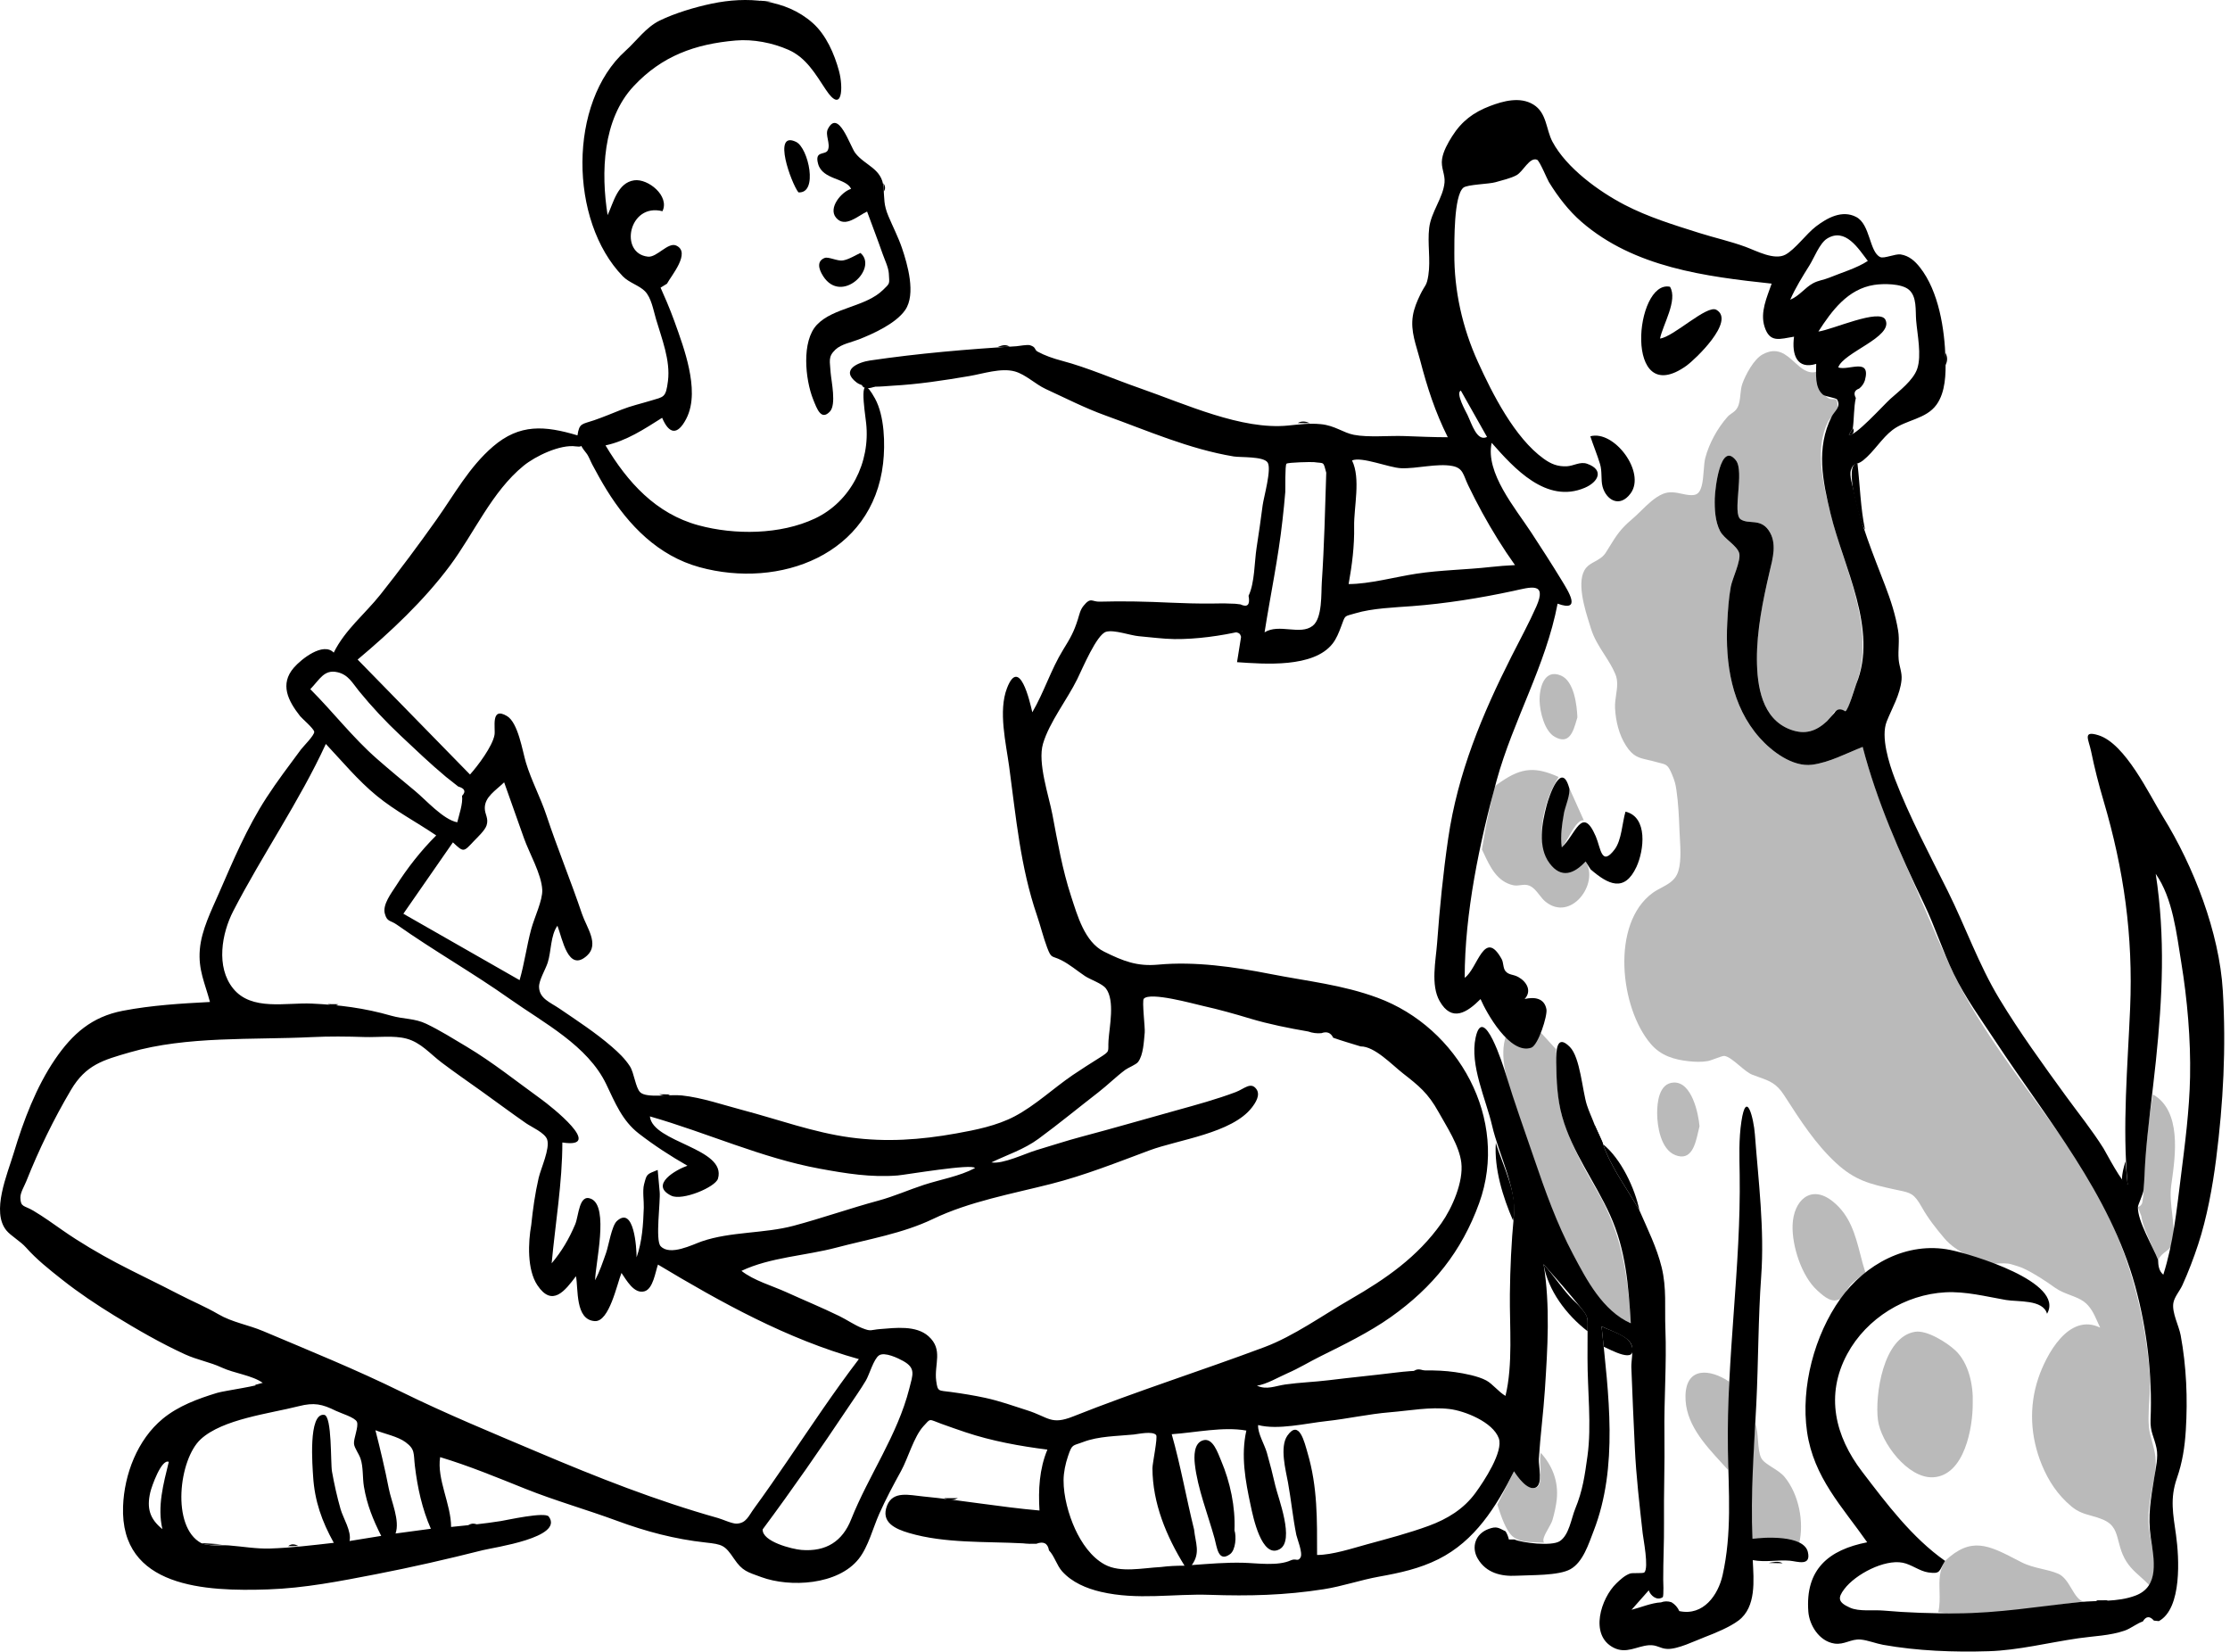 <svg width="324" height="240" viewBox="0 0 324 240" fill="none" xmlns="http://www.w3.org/2000/svg">
<path fill-rule="evenodd" clip-rule="evenodd" d="M263.879 54.03C263.971 55.799 264.102 56.502 265.359 57.643C265.778 58.023 266.119 58.001 266.38 57.983C266.732 57.96 266.938 57.947 266.992 58.95C267.026 59.583 266.625 60.018 266.222 60.455C265.983 60.714 265.743 60.975 265.592 61.278C263.637 65.2 264.878 70.23 265.86 74.211L265.861 74.213C265.894 74.348 265.927 74.482 265.96 74.614C266.455 76.628 267.126 78.686 267.805 80.768C269.888 87.153 272.044 93.763 269.428 100.044C269.316 100.315 269.21 100.687 269.096 101.09C268.857 101.935 268.58 102.911 268.123 103.348C267.232 102.877 266.582 103.083 266.171 103.964C265.925 104.24 265.679 104.516 265.433 104.792C263.875 106.232 262.216 106.767 260.147 106.001C255.976 104.459 255.287 99.621 255.265 95.812C255.241 91.614 256.136 87.217 257.093 83.127C257.13 82.966 257.17 82.802 257.21 82.637C257.657 80.786 258.155 78.72 256.942 77.014C256.185 75.95 255.321 75.895 254.483 75.842C253.94 75.807 253.408 75.774 252.924 75.466C252.276 75.052 252.412 73.335 252.557 71.512C252.705 69.66 252.861 67.698 252.212 66.879C249.962 64.042 249.178 70.983 249.142 72.4C249.103 73.953 249.187 75.764 249.92 77.172C250.183 77.678 250.719 78.156 251.253 78.633C251.886 79.197 252.516 79.759 252.69 80.365C252.886 81.043 252.395 82.429 251.973 83.622C251.747 84.262 251.54 84.846 251.469 85.237C251.155 86.962 251.046 88.725 250.956 90.473C250.652 96.379 251.58 102.595 255.65 107.179C257.435 109.189 260.46 111.471 263.29 111.105C265.144 110.865 267.005 110.061 268.794 109.288C269.415 109.02 270.027 108.755 270.628 108.52C272.195 114.531 274.548 120.353 277.055 126.03C277.848 127.825 278.624 129.636 279.399 131.448L279.4 131.448C280.757 134.618 282.116 137.792 283.573 140.894C286.689 147.529 291.059 153.53 295.413 159.507C297.8 162.785 300.182 166.056 302.349 169.42C308.257 178.592 311.57 189.116 312.365 199.944C312.441 200.986 312.362 202.185 312.282 203.402C312.166 205.173 312.047 206.982 312.401 208.402C312.502 208.806 312.601 209.169 312.692 209.507C313.11 211.045 313.386 212.061 313.086 214.068C312.979 214.786 312.845 215.489 312.712 216.186C312.34 218.13 311.979 220.027 312.228 222.064C312.297 222.624 312.411 223.247 312.531 223.903V223.903C312.936 226.118 313.408 228.697 312.42 230.452C311.948 229.95 311.476 229.529 311.022 229.124C309.997 228.209 309.061 227.375 308.414 225.862C308.123 225.179 307.956 224.535 307.803 223.941C307.458 222.605 307.179 221.525 305.693 220.851C305.008 220.541 304.395 220.371 303.812 220.21L303.812 220.21C302.833 219.94 301.938 219.692 300.924 218.839C298.957 217.184 297.618 215.163 296.649 212.794C294.995 208.753 294.756 204.371 296.154 200.221C297.275 196.893 300.549 190.663 305.139 192.893C305.002 192.611 304.873 192.325 304.746 192.039C304.24 190.907 303.741 189.791 302.702 189.066C302.157 188.685 301.482 188.427 300.788 188.163H300.788C300.039 187.877 299.268 187.583 298.611 187.116C297.197 186.11 295.596 185.036 294.018 184.301C293.536 184.076 293.075 183.94 292.592 183.797L292.583 183.794L292.489 183.766L292.405 183.741L292.347 183.724C292.296 183.708 292.244 183.692 292.192 183.676C291.593 183.492 290.57 183.557 290.119 183.586C289.998 183.594 289.918 183.599 289.898 183.596C287.187 183.187 284.164 181.883 282.508 179.919C281.262 178.44 280.161 177.06 279.209 175.368C278.106 173.407 277.609 173.303 275.828 172.932C275.614 172.887 275.383 172.839 275.13 172.784C271.686 172.026 269.501 171.51 266.747 168.958C263.774 166.204 261.577 162.79 259.401 159.408L259.221 159.129C258.113 157.408 257.119 157.054 255.547 156.494H255.546C255.26 156.391 254.954 156.283 254.625 156.158C254.056 155.941 253.385 155.378 252.718 154.818H252.717C251.931 154.157 251.147 153.5 250.536 153.415C250.356 153.389 249.801 153.594 249.25 153.797C248.802 153.962 248.357 154.126 248.12 154.164C247.175 154.317 246.356 154.29 245.41 154.191C243.239 153.963 241.32 153.389 239.861 151.692C235.366 146.468 233.995 134.153 240.149 129.708C240.52 129.44 240.937 129.218 241.356 128.995C242.261 128.513 243.174 128.027 243.647 127.065C244.306 125.725 244.168 123.4 244.066 121.676C244.046 121.325 244.026 120.998 244.016 120.71C243.943 118.768 243.852 116.654 243.562 114.74C243.428 113.86 243.328 113.49 242.969 112.609C242.372 111.146 242.128 111.087 241.203 110.859C241.023 110.815 240.817 110.764 240.578 110.696C240.137 110.57 239.747 110.481 239.394 110.401C238.069 110.098 237.265 109.915 236.251 108.347C235.227 106.762 234.747 104.766 234.654 102.893C234.621 102.224 234.716 101.574 234.809 100.938C234.96 99.913 235.104 98.924 234.698 97.947C234.273 96.927 233.688 96.016 233.099 95.099C232.352 93.934 231.598 92.76 231.159 91.342C231.108 91.176 231.05 90.994 230.988 90.799C230.253 88.482 228.922 84.288 230.474 82.471C230.804 82.084 231.247 81.842 231.703 81.592C232.288 81.273 232.895 80.941 233.315 80.278C233.515 79.961 233.697 79.667 233.869 79.389C234.812 77.863 235.441 76.846 237.077 75.475C237.526 75.098 237.97 74.662 238.422 74.22C239.401 73.259 240.415 72.265 241.592 71.764C242.557 71.354 243.491 71.555 244.37 71.744C245.032 71.886 245.662 72.022 246.251 71.886C247.285 71.646 247.417 69.92 247.536 68.361C247.59 67.661 247.641 66.995 247.769 66.512C248.329 64.407 249.53 62.214 250.984 60.571C251.18 60.35 251.395 60.201 251.606 60.055C251.92 59.837 252.228 59.623 252.453 59.188C252.732 58.651 252.799 57.989 252.866 57.324C252.923 56.766 252.98 56.206 253.162 55.713C253.639 54.423 254.796 52.202 256.089 51.494C258.214 50.333 259.503 51.507 260.735 52.629C261.695 53.503 262.62 54.346 263.879 54.03ZM312.809 159.009C316.988 161.4 316.074 167.875 315.521 171.792C315.502 171.928 315.483 172.06 315.465 172.19C315.269 173.594 315.439 175.013 315.606 176.407C315.727 177.414 315.846 178.409 315.825 179.374C315.789 180.986 315.255 181.391 314.65 181.851C314.279 182.133 313.881 182.435 313.553 183.047C313.31 182.413 313.001 181.737 312.684 181.042C312.023 179.596 311.326 178.072 311.115 176.686L310.618 175.388C311.039 175.22 311.263 174.926 311.289 174.508C311.422 173.757 311.453 172.994 311.485 172.228V172.228C311.495 171.981 311.505 171.734 311.518 171.488C311.747 167.3 312.065 163.139 312.809 159.009ZM229.084 104.551V104.55V104.55L229.085 104.547C229.117 104.436 229.149 104.325 229.181 104.217C229.113 102.505 228.727 98.965 226.786 98.148C224.346 97.121 223.627 99.982 223.692 101.893C223.743 103.417 224.388 106.208 225.894 107.056C228.012 108.248 228.581 106.287 229.084 104.551ZM226.102 153.553V153.553C226.148 156.679 226.192 159.769 227.148 162.791C228.271 166.344 230.153 169.769 232.017 172.981C235.64 179.226 236.504 185.116 236.94 192.257C230.127 189.208 226.412 178.791 224.164 172.274C223.846 171.354 223.526 170.434 223.205 169.513L223.205 169.512V169.512C222.323 166.981 221.44 164.446 220.616 161.901C220.459 161.414 220.284 160.905 220.104 160.381V160.381C219.018 157.222 217.736 153.491 218.841 150.398C218.922 150.458 219.002 150.517 219.081 150.575L219.087 150.579C221.389 152.274 222.435 153.044 223.808 149.957C224.351 150.552 224.894 151.147 225.438 151.742L226.084 152.449C226.091 152.817 226.097 153.184 226.102 153.551V153.551V153.551V153.552V153.552V153.552V153.553ZM216.254 118.31C215.883 120.007 215.591 121.707 215.315 123.422C215.399 123.597 215.483 123.776 215.567 123.956H215.567C216.491 125.931 217.498 128.08 219.839 128.611C220.213 128.696 220.565 128.651 220.913 128.606C221.338 128.55 221.757 128.496 222.203 128.68C222.802 128.926 223.236 129.48 223.662 130.024C223.942 130.382 224.219 130.735 224.536 130.994C228.249 134.022 232.401 128.351 230.375 125.166C227.921 127.784 225.162 126.922 224.275 123.365C223.43 119.977 224.671 115.751 226.46 112.889C223.158 111.4 221.14 111.499 218.205 113.502C218.112 113.566 218.027 113.623 217.949 113.675L217.949 113.676C217.592 113.916 217.398 114.046 217.269 114.224C217.114 114.437 217.052 114.717 216.918 115.332V115.333L216.917 115.334C216.899 115.418 216.88 115.507 216.858 115.604C216.776 115.974 216.693 116.344 216.609 116.715V116.715V116.716C216.49 117.247 216.371 117.778 216.254 118.31ZM270.352 185.438L270.352 185.438C269.871 185.796 269.389 186.154 268.968 186.578C268.795 186.752 268.516 187.169 268.235 187.59C267.892 188.104 267.545 188.622 267.383 188.711C266.205 189.362 265.175 188.527 264.024 187.477C261.757 185.409 260.342 181.021 260.448 177.987C260.572 174.442 263.081 172.01 266.262 174.537C268.82 176.569 269.56 179.43 270.309 182.324C270.533 183.193 270.759 184.065 271.035 184.919C270.812 185.096 270.582 185.267 270.352 185.438ZM254.627 223.565C257.19 223.238 258.877 223.635 261.398 224.257C262.146 221.154 261.361 217.118 259.301 214.605C258.841 214.044 258.153 213.609 257.506 213.2C256.799 212.753 256.142 212.337 255.887 211.823C255.564 211.174 255.493 210.229 255.42 209.271C255.354 208.405 255.288 207.528 255.035 206.847C254.61 212.469 254.368 217.942 254.627 223.565ZM217.548 218.598C218.356 216.987 219.164 215.376 219.973 213.765C220.499 214.599 222.044 216.776 223.32 216.079C223.904 215.761 223.846 214.374 223.793 213.099C223.758 212.277 223.726 211.501 223.869 211.085C225.584 212.996 226.436 215.248 226.188 217.803C226.099 218.712 225.821 219.987 225.553 220.86C225.45 221.194 225.206 221.628 224.956 222.075C224.485 222.912 223.991 223.793 224.362 224.128C224.059 224.11 223.747 224.102 223.432 224.094H223.431C222.077 224.059 220.663 224.023 219.727 223.184C218.77 222.326 218.079 220.217 217.648 218.902C217.613 218.795 217.579 218.693 217.548 218.598ZM251.156 207.552C251.339 205.256 251.3 203.039 251.222 200.735C248.493 198.897 244.99 198.537 244.887 202.761C244.791 206.717 247.589 209.765 250.12 212.521L250.12 212.522L250.121 212.523L250.123 212.525C250.449 212.88 250.771 213.231 251.082 213.578C251.335 212.497 251.263 211.268 251.192 210.049C251.142 209.194 251.093 208.344 251.156 207.552ZM246.927 163.632C246.866 163.865 246.807 164.125 246.744 164.399C246.32 166.26 245.753 168.749 243.409 167.827C241.288 166.993 240.775 163.625 240.771 161.747C240.767 160.206 241.021 157.375 243.179 157.283C245.829 157.169 246.775 161.852 246.927 163.632ZM227.87 121.65C228.552 120.446 229.359 119.018 230.122 119.202C229.764 118.407 229.407 117.612 229.049 116.818C228.691 116.023 228.333 115.228 227.975 114.434C227.871 114.958 227.757 115.485 227.643 116.015C227.138 118.35 226.623 120.731 226.914 123.109C227.18 122.871 227.507 122.293 227.87 121.65ZM282.604 226.783C286.396 223.2 288.923 224.506 293.053 226.641C293.253 226.745 293.457 226.85 293.666 226.958C294.69 227.484 295.677 227.714 296.663 227.944C297.432 228.124 298.2 228.303 298.985 228.623C299.881 228.987 300.444 229.929 300.976 230.82C301.5 231.698 301.995 232.527 302.75 232.705C300.902 232.899 299.061 233.15 297.222 233.401H297.222C292.042 234.107 286.878 234.812 281.609 234.235C281.856 233.229 281.827 232.214 281.798 231.206C281.755 229.694 281.712 228.2 282.604 226.783ZM280.859 214.635C285.435 214.399 286.653 207.363 286.621 203.848C286.721 201.298 286.05 198.013 284.086 196.19C282.845 195.038 279.974 193.225 278.252 193.495C273.575 194.228 272.394 202.75 272.848 206.314C273.261 209.565 277.183 214.824 280.859 214.635Z" fill="#BABABA"/>
<path fill-rule="evenodd" clip-rule="evenodd" d="M212.246 56.743C211.447 57.102 212.972 59.785 213.21 60.277C213.829 61.562 214.585 64.217 216.052 63.486C214.783 61.239 213.515 58.991 212.246 56.743ZM24.524 212.392C23.454 211.918 22.024 215.992 21.834 216.82C21.302 219.126 21.747 220.676 23.595 222.167C22.83 218.871 23.747 215.588 24.524 212.392ZM271.378 37.909C270.048 36.185 268.127 32.984 265.44 34.678C264.379 35.348 263.562 37.495 262.908 38.543C261.88 40.189 260.885 41.774 260.103 43.546C261.432 43.001 262.215 41.815 263.403 41.166C264.214 40.724 264.954 40.681 265.736 40.358C267.465 39.645 269.832 38.946 271.378 37.909ZM54.545 207.798C55.265 210.611 55.93 213.416 56.487 216.265C56.864 218.193 58.129 220.917 57.469 222.803C59.179 222.574 60.889 222.344 62.6 222.114C61.331 219.23 60.663 216.153 60.286 213.038C60.056 211.131 60.351 210.587 58.913 209.526C57.799 208.704 55.838 208.31 54.545 207.798ZM45.085 100.13C48.373 103.418 51.25 107.165 54.744 110.228C56.56 111.82 58.422 113.367 60.285 114.903C61.866 116.204 64.379 119.074 66.435 119.473C66.689 118.424 67.291 116.706 67.13 115.63C67.73 115.01 67.543 114.557 66.571 114.271C65.976 113.814 65.387 113.35 64.805 112.877C62.519 110.971 60.355 108.901 58.189 106.863C56.036 104.836 54.044 102.717 52.175 100.427C51.19 99.222 50.614 98.013 48.999 97.659C47.08 97.238 46.442 98.732 45.085 100.13ZM110.809 222.203C110.716 223.989 115.115 225.084 116.451 225.191C120.064 225.48 122.41 223.898 123.653 220.778C126.241 214.283 130.385 208.561 132.118 201.731C132.632 199.705 133.077 198.782 131.245 197.75C130.493 197.327 128.535 196.382 127.718 196.921C126.94 197.434 126.303 199.743 125.802 200.582C125.008 201.915 124.104 203.183 123.242 204.472C119.207 210.505 115.141 216.381 110.809 222.203ZM58.605 132.758L75.493 142.403C76.197 139.974 76.521 137.442 77.181 134.995C77.651 133.255 78.861 130.798 78.784 129.271C78.67 126.991 76.902 123.964 76.131 121.791C75.171 119.083 74.21 116.374 73.249 113.665C71.949 114.908 70.451 115.775 70.435 117.394C70.426 118.32 71.043 118.897 70.686 119.945C70.434 120.681 69.365 121.657 68.849 122.203C67.341 123.801 67.389 123.881 65.804 122.387C63.405 125.844 61.005 129.301 58.605 132.758ZM77.185 177.98C77.426 175.656 77.737 173.428 78.26 171.148C78.582 169.747 79.941 166.871 79.494 165.551C79.165 164.582 77.213 163.738 76.452 163.211C74.252 161.684 72.104 160.078 69.926 158.52C68.016 157.154 66.078 155.821 64.204 154.406C62.468 153.096 61.158 151.466 59.058 150.904C57.221 150.413 54.889 150.734 52.985 150.67C50.431 150.585 47.837 150.557 45.285 150.682C36.721 151.101 27.127 150.502 18.888 152.888C14.994 154.016 12.484 154.679 10.307 158.363C7.79 162.624 5.639 167.051 3.808 171.653C3.54 172.325 2.936 173.295 2.959 174.029C3.003 175.431 3.506 175.108 4.852 175.908C6.307 176.772 7.733 177.797 9.122 178.77C11.505 180.438 14.464 182.18 16.936 183.481C19.911 185.046 22.907 186.45 25.933 188.026C27.851 189.025 29.835 189.841 31.716 190.939C33.757 192.131 36.043 192.471 38.244 193.401C45.059 196.283 51.655 198.947 58.343 202.235C64.871 205.444 71.474 208.156 78.153 210.987C86.785 214.646 95.332 218.03 104.335 220.56C104.994 220.745 106.38 221.398 107.031 221.368C108.422 221.305 108.738 220.289 109.574 219.144C111.217 216.894 112.8 214.601 114.372 212.302C117.781 207.313 121.114 202.269 124.784 197.466C114.384 194.567 104.74 189.219 95.598 183.731C95.208 184.823 94.898 187.244 93.65 187.609C92.108 188.062 90.987 185.927 90.295 184.945C89.641 186.573 88.521 192.063 86.426 191.943C83.532 191.777 84.043 187.227 83.682 185.421C82.087 187.539 80.238 189.975 78.07 186.718C76.567 184.46 76.733 180.497 77.185 177.98ZM197.689 152.033C196.348 151.614 195.015 151.242 193.703 150.773C193.358 150.043 192.786 149.821 191.986 150.109C191.33 150.167 190.692 150.086 190.072 149.865C187.333 149.397 184.298 148.79 181.68 148.001C179.348 147.298 177.15 146.678 174.781 146.15C173.374 145.837 167.109 144.066 166.182 145.108C165.898 145.429 166.388 149.315 166.319 150.008C166.196 151.24 166.135 153.268 165.354 154.293C165.054 154.687 163.913 155.123 163.501 155.429C162.161 156.424 160.923 157.661 159.59 158.693C156.68 160.946 153.845 163.284 150.876 165.463C148.777 167.003 146.375 167.765 144.044 168.884C145.702 169.181 148.948 167.586 150.622 167.092C152.79 166.452 154.918 165.74 157.135 165.153C161.682 163.95 166.341 162.593 170.962 161.312C173.8 160.526 176.798 159.707 179.55 158.666C180.77 158.204 181.728 157.13 182.535 158.223C183.178 159.096 182.399 160.244 181.905 160.89C179.02 164.661 171.185 165.579 166.992 167.143C162.259 168.908 157.59 170.768 152.717 172.008C147.026 173.456 140.848 174.564 135.545 177.108C131.145 179.218 126.161 180.036 121.483 181.274C117.09 182.437 111.88 182.67 107.728 184.644C109.522 186.059 112.176 186.797 114.266 187.748C116.825 188.912 119.411 189.974 121.941 191.208C123.019 191.733 124.146 192.514 125.236 192.95C126.62 193.504 126.442 193.212 127.871 193.1C130.096 192.925 133.097 192.526 134.904 194.143C137.084 196.094 135.703 198.232 136.023 200.619C136.242 202.256 136.354 201.993 138.173 202.243C139.848 202.473 141.521 202.741 143.173 203.099C145.213 203.541 147.3 204.281 149.287 204.92C152.368 205.91 152.702 207.075 155.913 205.797C165.058 202.157 174.517 199.165 183.72 195.72C187.959 194.133 192.216 191.073 196.206 188.774C201.326 185.824 205.955 182.633 209.421 177.721C211.001 175.483 212.648 171.701 212.316 168.922C212.019 166.437 210.178 163.674 208.992 161.537C207.476 158.809 206.142 157.75 203.823 155.937C202.211 154.677 199.721 152.016 197.689 152.033ZM95.844 173.153C95.986 174.525 95.183 180.18 95.978 181.05C97.338 182.538 100.674 180.802 101.964 180.359C106.156 178.919 111.029 179.234 115.298 178.094C119.439 176.989 123.49 175.556 127.655 174.43C129.889 173.825 132.009 172.877 134.206 172.158C136.653 171.356 139.383 170.917 141.652 169.712C141.371 169.015 131.555 170.691 130.44 170.782C126.565 171.096 122.917 170.499 119.098 169.798C110.675 168.25 102.738 164.581 94.423 162.201C94.813 166.03 105.604 166.793 104.318 171.238C103.96 172.477 99.132 174.502 97.535 173.724C94.292 172.145 98.26 169.921 99.877 169.367C97.415 167.958 95.06 166.429 92.814 164.692C90.409 162.833 89.374 160.225 88.085 157.533C85.39 151.906 79.014 148.632 74.061 145.129C68.705 141.341 63.002 138.121 57.65 134.341C56.694 133.667 56.248 133.976 55.913 132.744C55.553 131.425 56.873 129.749 57.513 128.743C59.196 126.098 61.156 123.594 63.38 121.38C60.513 119.431 57.415 117.822 54.727 115.616C52.001 113.379 49.746 110.649 47.342 108.089C43.501 116.437 38.117 124.179 33.89 132.366C32.22 135.599 31.337 140.489 33.877 143.623C36.549 146.92 41.532 145.637 45.305 145.811C49.286 145.996 52.918 146.447 56.845 147.574C58.621 148.085 60.239 147.934 61.946 148.754C63.949 149.714 65.918 150.949 67.824 152.088C71.57 154.328 75.071 157.132 78.609 159.688C80.06 160.736 87.929 166.95 81.705 165.991C81.705 171.806 80.685 177.761 80.15 183.548C81.626 181.788 82.678 179.999 83.571 177.883C84.103 176.625 84.109 173.414 85.879 174.175C88.542 175.32 86.468 183.733 86.468 186.008C87.128 184.735 87.59 183.364 88.065 182.014C88.425 180.992 88.874 178.094 89.625 177.408C92.139 175.113 92.491 181.371 92.491 182.677C93.305 180.37 93.455 177.908 93.537 175.471C93.569 174.509 93.331 173.013 93.574 172.082C93.979 170.532 93.931 170.633 95.556 169.978C95.652 171.036 95.748 172.095 95.844 173.153ZM173.49 222.228C173.689 224.195 174.451 225.619 173.156 227.389C175.66 227.21 178.124 226.99 180.632 227.054C182.646 227.105 185.657 227.565 187.535 226.704C188.301 226.353 188.561 226.957 188.954 226.286C189.328 225.649 188.45 223.535 188.345 223.011C187.838 220.494 187.592 217.912 187.132 215.38C186.816 213.639 185.888 210.216 187.055 208.571C188.77 206.151 189.526 209.56 189.973 211.074C191.445 216.061 191.36 220.797 191.36 225.922C193.577 225.922 196.49 224.954 198.629 224.371C201.578 223.566 204.728 222.739 207.586 221.688C210.282 220.697 212.655 219.25 214.36 216.922C215.635 215.181 218.461 210.885 217.759 208.96C216.898 206.599 212.793 204.976 210.601 204.717C207.757 204.38 204.842 204.95 201.932 205.19C198.817 205.447 195.794 206.139 192.712 206.473C189.718 206.796 185.701 207.794 182.793 207.046C182.717 208.241 183.717 209.847 184.066 211.064C184.523 212.659 184.93 214.268 185.301 215.885C185.698 217.615 188.156 223.837 185.921 225.081C183.297 226.541 182.044 220.289 181.718 218.765C180.938 215.131 180.269 211.5 181.084 207.847C177.735 207.244 173.696 208.14 170.242 208.377C171.529 212.904 172.359 217.646 173.49 222.228ZM29.232 224.196C30.396 224.713 31.997 224.436 33.263 224.535C35.241 224.69 37.24 225.047 39.231 224.984C42.27 224.887 45.456 224.503 48.498 224.156C46.763 221.031 45.71 218.072 45.493 214.491C45.416 213.204 44.732 205.225 47.109 205.566C48.256 205.731 48.012 212.544 48.235 213.799C48.558 215.62 48.976 217.484 49.484 219.267C49.852 220.56 51.107 222.496 50.785 223.894C52.319 223.646 53.852 223.398 55.386 223.15C54.194 220.775 53.323 218.647 52.876 215.999C52.66 214.72 52.798 213.129 52.379 211.915C52.116 211.15 51.514 210.43 51.434 209.789C51.341 209.049 52.153 207.229 51.853 206.572C51.557 205.925 49.503 205.327 48.783 204.971C46.799 203.989 45.636 203.74 43.412 204.305C39.123 205.394 32.365 206.166 29.166 209.103C25.997 212.012 24.844 221.825 29.232 224.196ZM216.557 82.38C217.745 82.246 218.92 82.163 220.114 82.102C218.37 79.651 216.786 77.089 215.34 74.453C214.632 73.161 213.963 71.848 213.322 70.522C212.586 68.999 212.607 68.006 211.009 67.703C208.797 67.284 205.838 68.121 203.562 68.026C201.803 67.952 197.855 66.299 196.439 66.898C197.73 69.542 196.694 73.656 196.744 76.502C196.795 79.332 196.443 82.068 195.944 84.859C198.961 84.859 202.738 83.819 205.783 83.354C209.329 82.813 212.945 82.785 216.557 82.38ZM168.66 227.674C169.823 227.525 170.927 227.479 172.101 227.479C169.457 223.199 167.462 218.413 167.439 213.313C167.436 212.646 168.239 208.813 167.974 208.494C167.456 207.874 165.307 208.364 164.718 208.422C162.311 208.663 159.635 208.644 157.369 209.51C155.805 210.108 155.788 209.747 155.166 211.586C154.798 212.673 154.534 213.915 154.527 215.058C154.512 217.368 155.249 220.069 156.203 222.149C157.111 224.129 158.545 226.253 160.518 227.316C162.792 228.543 165.995 227.813 168.66 227.674ZM192.693 68.676C192.236 66.971 192.434 67.356 190.914 67.144C190.594 67.1 187.113 67.172 186.913 67.375C186.683 67.61 186.77 71.082 186.74 71.479C186.637 72.841 186.485 74.199 186.336 75.557C185.733 81.068 184.59 86.402 183.732 91.868C185.851 90.555 188.913 92.345 190.723 90.924C192.153 89.8 191.939 86.206 192.046 84.621C192.403 79.313 192.524 73.992 192.693 68.676ZM269.197 62.24C269.007 62.546 268.816 62.852 268.626 63.157C269.366 63.631 273.696 58.812 274.659 57.95C275.942 56.802 277.972 55.269 278.551 53.591C279.223 51.64 278.562 48.561 278.399 46.544C278.283 45.101 278.53 43.105 277.351 42.096C276.267 41.168 273.596 41.193 272.312 41.392C268.458 41.987 266.14 45.153 264.195 48.169C266.17 47.926 273.134 44.751 273.942 46.468C275.117 48.963 267.804 51.194 267.081 53.383C268.578 53.911 271.88 51.863 270.951 55.27C270.793 55.747 270.516 56.142 270.122 56.455C269.438 56.697 269.277 57.152 269.636 57.822C269.33 59.157 269.393 60.845 269.197 62.24ZM313.553 183.048C313.574 183.857 313.648 184.63 314.31 185.202C315.778 180.558 316.237 175.912 316.845 171.082C317.454 166.252 318.102 161.301 318.198 156.475C318.306 151.066 317.795 145.182 316.919 139.838C316.233 135.66 315.703 130.519 313.209 126.963C314.625 136.178 314.185 144.914 313.23 154.161C312.723 159.072 312.007 163.944 311.679 168.875C311.593 170.177 311.565 171.495 311.451 172.795C311.385 173.561 310.625 175.013 310.618 175.389C310.581 177.476 312.819 181.131 313.553 183.048ZM238.2 175.871C239.378 178.578 240.717 181.244 241.423 184.123C242.169 187.162 241.848 189.993 241.967 193.073C242.165 198.183 241.755 203.263 241.827 208.38C241.888 212.742 241.721 216.994 241.764 221.309C241.792 224.039 241.642 226.759 241.652 229.487C241.652 229.479 241.76 231.936 241.572 232.061C240.729 232.621 239.807 231.826 239.548 231.061L237.048 233.886C238.359 233.558 239.97 232.871 241.318 232.81C241.834 232.62 242.347 232.615 242.859 232.794C243.367 233.101 243.744 233.528 243.989 234.077C247.519 234.828 249.638 231.69 250.272 228.883C251.648 222.795 251.152 216.784 251.052 210.637C250.836 197.283 252.96 184.009 252.76 170.654C252.721 168.07 252.622 165.516 253.011 162.936C253.733 158.144 254.798 162.531 254.969 164.792C255.484 171.588 256.379 178.6 255.886 185.437C255.443 191.598 255.484 197.816 255.177 203.996C254.85 210.564 254.324 216.992 254.627 223.566C256.393 223.34 262.073 223.004 262.665 225.482C263.18 227.643 261.105 226.843 260.026 226.752C258.278 226.604 256.57 227.014 254.659 226.671C254.8 229.578 255.201 233.476 252.6 235.439C251.321 236.404 249.203 237.275 247.708 237.845C246.243 238.403 243.763 239.639 242.237 239.571C241.157 239.523 240.741 238.943 239.557 239.036C237.799 239.174 236.277 240.348 234.414 239.378C230.88 237.538 232.617 232.187 234.849 230.043C235.424 229.49 236.07 228.885 236.842 228.616C237.209 228.487 238.745 228.642 238.922 228.45C239.575 227.742 238.759 223.598 238.672 222.811C238.214 218.686 237.715 214.473 237.527 210.329C237.35 206.433 237.153 202.53 237.019 198.632C236.99 197.784 237.367 196.039 237.011 195.297C236.419 194.064 233.822 193.279 232.695 192.705C233.699 202.527 235.174 213.085 231.54 222.44C230.818 224.298 230.009 226.95 228.179 227.983C226.455 228.958 222.393 228.82 220.327 228.936C218.105 229.06 215.93 228.542 214.706 226.458C213.742 224.818 214.32 222.851 216.298 222.136C217.482 221.708 217.713 221.983 218.75 222.492C218.975 222.857 219.133 223.25 219.224 223.669H220.022C221.102 224.151 225.422 224.69 226.61 223.921C227.986 223.032 228.285 220.626 228.872 219.197C229.962 216.541 230.251 214.386 230.647 211.548C231.266 207.105 230.639 201.953 230.651 197.324C230.654 196.021 230.66 194.717 230.661 193.414C230.664 191.445 230.836 191.457 229.711 190.039C228.016 187.903 226.083 185.72 224.268 183.672C225.251 189.655 224.849 195.954 224.459 201.915C224.24 205.263 223.786 208.674 223.578 211.978C223.516 212.971 224.23 215.708 223.075 216.147C221.904 216.593 220.446 214.515 219.973 213.765C217.39 218.912 214.308 223.877 208.98 226.539C206.24 227.909 203.388 228.526 200.398 229.063C197.628 229.561 195.068 230.468 192.338 230.897C186.686 231.783 181.48 231.908 175.793 231.714C170.427 231.532 165.289 232.522 159.94 231.276C157.853 230.789 155.744 229.896 154.317 228.3C153.538 227.429 153.193 226.058 152.408 225.256C152.231 224.217 151.619 223.896 150.572 224.294C149.914 224.323 149.259 224.302 148.606 224.229C143.242 223.947 137.28 224.261 132.081 222.731C130.108 222.15 127.906 221.193 128.89 218.726C129.75 216.571 132.124 217.225 134.071 217.414C139.726 217.961 145.293 218.959 151.029 219.461C150.845 216.468 151.004 213.414 152.179 210.613C148.199 210.114 144.074 209.362 140.287 208.093C139.118 207.701 137.954 207.293 136.794 206.874C134.882 206.184 135.279 206.005 134.172 207.21C132.78 208.724 131.928 211.883 130.92 213.713C129.786 215.772 128.697 217.807 127.741 219.956C126.836 221.99 126.162 224.714 124.783 226.467C121.751 230.322 114.747 230.656 110.625 229.142C108.606 228.4 107.877 228.283 106.653 226.476C105.313 224.496 104.98 224.38 102.51 224.111C98.05 223.626 93.841 222.508 89.663 220.964C85.249 219.333 80.716 218.062 76.315 216.301C72.195 214.652 68.213 212.994 63.95 211.707C63.444 214.918 65.54 218.54 65.54 221.851C68.021 221.603 70.334 221.385 72.792 220.991C73.669 220.851 79.192 219.613 79.731 220.343C81.978 223.389 71.756 224.821 70.159 225.223C65.039 226.514 59.818 227.713 54.666 228.71C49.407 229.728 44.281 230.742 38.943 230.925C29.909 231.234 17.45 230.713 17.881 218.859C18.05 214.214 19.966 209.174 23.632 206.144C25.913 204.26 28.757 203.223 31.546 202.371C32.576 202.055 38.004 201.319 38.169 200.913C36.639 199.819 34.025 199.533 32.211 198.689C30.481 197.885 28.655 197.585 26.885 196.774C23.346 195.154 19.929 193.173 16.657 191.17C14.055 189.576 11.424 187.817 9.029 185.922C7.125 184.418 5.301 182.97 3.779 181.25C2.983 180.35 1.573 179.553 0.936 178.778C-1.304 176.055 1.058 170.638 2.012 167.469C3.405 162.836 5.264 157.907 8.006 153.893C10.528 150.203 13.339 147.716 17.863 146.852C22.038 146.054 26.235 145.801 30.505 145.577C29.788 142.851 28.778 140.927 29.034 137.937C29.276 135.117 30.701 132.315 31.82 129.747C33.9 124.973 35.863 120.3 38.708 115.905C40.271 113.489 42.027 111.196 43.734 108.881C44.009 108.508 45.72 106.801 45.655 106.32C45.59 105.842 43.872 104.387 43.609 104.053C41.842 101.814 40.621 99.402 42.695 97.005C43.777 95.755 46.956 93.231 48.487 94.819C50.142 91.479 53.036 89.202 55.29 86.361C58.1 82.817 60.782 79.221 63.412 75.51C66.031 71.815 68.17 67.845 71.641 64.867C75.51 61.549 79.151 61.836 83.902 63.255C84.174 61.424 84.551 61.668 86.323 61.057C87.665 60.594 88.969 60.045 90.288 59.523C91.691 58.967 93.11 58.652 94.543 58.215C96.453 57.633 96.74 57.823 97.05 55.347C97.425 52.354 96.143 49.19 95.316 46.371C94.908 44.98 94.624 43.249 93.706 42.313C92.875 41.467 91.402 41.082 90.493 40.146C82.665 32.085 82.541 14.874 90.881 7.383C92.501 5.927 93.838 3.968 95.856 2.984C98.071 1.905 100.993 1.032 103.433 0.523C108.462 -0.526 114.102 -0.193 118.077 3.338C120.038 5.079 121.234 7.847 121.902 10.32C122.54 12.681 122.404 16.673 119.983 13.023C118.457 10.721 117.131 8.374 114.548 7.235C112.239 6.217 109.42 5.668 106.904 5.884C100.977 6.393 96.173 8.131 92.07 12.513C87.532 17.358 87.302 25.094 88.28 31.255C89.141 29.432 89.725 26.547 92.141 26.199C94.155 25.909 97.329 28.477 96.249 30.688C91.345 29.439 89.911 36.846 94.151 37.291C95.435 37.426 97.061 35.144 98.243 35.675C100.453 36.669 97.491 40.093 96.907 41.22C96.596 41.411 96.286 41.601 95.975 41.792C96.281 42.502 96.59 43.21 96.902 43.917C97.28 44.819 97.639 45.722 97.971 46.642C98.779 48.88 99.617 51.188 100.104 53.519C100.599 55.89 100.856 58.658 99.686 60.885C98.4 63.333 97.189 63.032 96.201 60.703C93.615 62.331 91.015 64.067 87.975 64.71C91.163 70.052 95.29 74.644 101.495 76.324C106.754 77.748 113.374 77.696 118.392 75.34C123.599 72.895 126.465 67.181 125.845 61.497C125.644 59.656 124.571 53.261 127.123 57.886C128.523 60.424 128.625 64.539 128.306 67.321C126.78 80.629 113.274 85.607 101.627 82.404C95.653 80.76 91.348 76.361 88.142 71.182C87.395 69.974 86.711 68.728 86.043 67.475C85.776 66.974 85.541 66.275 85.185 65.836C83.789 64.115 85.16 65.074 83.678 64.858C81.384 64.525 77.775 66.28 76.072 67.67C71.45 71.441 68.891 77.474 65.344 82.227C61.567 87.287 56.771 91.79 51.961 95.828C57.403 101.395 62.844 106.962 68.286 112.529C69.41 111.286 71.547 108.445 71.846 106.783C72.021 105.809 71.234 102.604 73.654 104.03C75.288 104.994 75.907 109.118 76.417 110.805C77.204 113.41 78.529 115.864 79.386 118.442C80.975 123.227 82.933 127.969 84.561 132.787C85.223 134.747 87.11 137.178 85.297 138.837C82.54 141.358 81.721 136.395 80.991 134.5C79.975 135.911 80.106 138.2 79.582 139.846C79.263 140.851 78.288 142.416 78.32 143.407C78.376 145.101 79.915 145.605 81.303 146.552C83.884 148.313 86.533 150.033 88.898 152.084C89.884 152.94 90.792 153.805 91.512 154.906C92.14 155.867 92.329 158.034 93.024 158.703C93.933 159.577 97.292 158.968 99.065 159.158C102.027 159.476 105.029 160.528 107.904 161.284C112.992 162.622 118.225 164.547 123.554 165.262C128.787 165.963 133.698 165.615 138.914 164.68C141.763 164.17 144.823 163.56 147.422 162.191C150.417 160.615 153.072 158.094 155.869 156.19C157.121 155.338 158.402 154.533 159.682 153.725C161.393 152.645 160.945 152.879 161.057 151.164C161.186 149.179 162.015 145.388 160.688 143.621C160.133 142.883 158.432 142.344 157.631 141.807C156.467 141.027 155.423 140.12 154.175 139.492C152.813 138.806 152.773 139.349 152.14 137.667C151.566 136.139 151.187 134.539 150.66 132.996C148.247 125.936 147.624 118.766 146.624 111.394C146.16 107.97 145.02 103.31 146.311 99.975C148.105 95.335 149.607 101.824 149.986 103.486C151.699 100.556 152.683 97.296 154.465 94.402C155.505 92.715 156.013 91.853 156.599 90.005C156.836 89.256 156.931 88.634 157.432 88.013C158.492 86.698 158.649 87.447 159.752 87.415C163.22 87.313 166.63 87.402 170.102 87.563C172.02 87.652 173.939 87.698 175.872 87.691C176.813 87.688 177.766 87.642 178.706 87.696C179.213 87.691 179.718 87.728 180.22 87.809C181.256 88.292 181.651 87.876 181.406 86.56C182.308 84.676 182.248 81.669 182.567 79.613C182.889 77.544 183.187 75.471 183.455 73.394C183.599 72.283 184.804 68.094 184.164 67.181C183.53 66.277 180.227 66.48 179.25 66.318C172.753 65.239 166.709 62.565 160.632 60.374C157.64 59.295 154.8 57.839 151.93 56.516C150.436 55.827 149.025 54.409 147.45 53.967C145.463 53.41 142.825 54.301 140.845 54.636C137.071 55.276 133.431 55.836 129.602 56.044C128.25 56.117 125.676 56.496 124.456 55.568C122.004 53.703 124.796 52.612 126.398 52.377C133.486 51.336 140.552 50.738 147.694 50.303C148.029 50.283 149.255 50.034 149.664 50.162C150.594 50.456 150.219 50.796 150.776 51.098C151.808 51.659 152.987 52.071 154.297 52.419C158.037 53.411 161.803 55.076 165.556 56.384C172.309 58.737 180.376 62.49 187.13 61.83C188.796 61.667 190.167 61.459 191.909 61.628C193.95 61.826 195.141 62.871 196.708 63.175C198.809 63.582 201.813 63.276 204.024 63.354C206.132 63.429 208.242 63.527 210.351 63.527C208.499 59.807 207.371 56.314 206.33 52.319C205.762 50.14 204.908 48.162 205.278 45.867C205.453 44.784 205.886 43.766 206.359 42.788C207.072 41.311 207.275 41.62 207.528 39.985C207.876 37.734 207.377 35.361 207.65 33.103C207.931 30.786 209.684 28.721 209.879 26.506C209.984 25.327 209.323 24.365 209.521 23.094C209.698 21.957 210.372 20.765 210.977 19.808C212.387 17.577 214.104 16.312 216.487 15.404C218.402 14.673 220.847 14.003 222.782 15.186C224.757 16.393 224.614 18.821 225.56 20.593C227.594 24.403 232.288 27.808 236.029 29.754C239.466 31.541 243.169 32.67 246.854 33.836C249.097 34.546 251.403 35.052 253.607 35.862C255.194 36.446 257.782 37.862 259.397 37.002C260.806 36.252 262.448 33.965 263.842 32.903C265.472 31.66 267.647 30.448 269.7 31.53C271.753 32.612 271.585 36.6 273.182 37.35C273.738 37.611 275.39 36.846 276.149 36.967C277.374 37.161 278.218 37.919 278.952 38.851C281.695 42.335 282.545 47.862 282.665 52.158C282.725 54.303 282.673 56.971 281.361 58.793C279.831 60.918 276.935 60.97 274.971 62.466C273.4 63.662 272.286 65.617 270.692 66.891C269.71 67.677 269.331 67.073 268.924 68.297C268.659 69.093 269.194 70.646 269.352 71.416C270.329 76.168 272.158 80.551 273.893 85.078C274.711 87.211 275.405 89.344 275.778 91.604C276.023 93.088 275.74 94.384 275.859 95.811C275.943 96.827 276.375 97.705 276.28 98.746C276.078 100.953 274.879 102.901 274.116 104.842C273.246 107.054 274.441 110.885 275.317 113.173C277.416 118.654 280.368 124.191 282.99 129.457C285.566 134.631 287.482 140.14 290.484 145.109C293.399 149.936 296.828 154.661 300.145 159.226C301.99 161.765 303.947 164.18 305.619 166.844C305.984 167.426 308.479 172.255 309.126 172.088C308.333 163.66 309.135 154.895 309.49 146.473C309.934 135.93 308.59 126.38 305.62 116.317C304.926 113.964 304.307 111.556 303.818 109.152C303.476 107.469 302.511 106.085 304.881 106.821C308.805 108.04 312.26 115.44 314.255 118.66C318.723 125.875 322.456 135.495 322.957 143.957C323.449 152.262 323.024 160.209 321.985 168.392C321.472 172.429 320.644 176.929 319.378 180.79C318.726 182.776 317.944 184.833 317.077 186.736C316.711 187.539 315.907 188.446 315.768 189.329C315.548 190.729 316.575 192.618 316.832 194.001C317.672 198.525 317.865 203.213 317.579 207.804C317.425 210.267 317.085 212.469 316.28 214.785C315.255 217.735 315.732 219.989 316.158 223.03C316.615 226.285 317.052 233.683 313.664 235.532C313.425 235.508 313.185 235.483 312.945 235.458C312.34 234.761 311.802 234.803 311.333 235.583C310.456 235.868 309.6 236.604 308.677 236.92C306.535 237.655 304.224 237.699 301.99 238.022C297.618 238.654 293.26 239.77 288.964 239.905C283.877 240.065 278.571 239.865 273.597 238.975C272.569 238.79 271.367 238.304 270.339 238.21C268.944 238.084 267.965 239.01 266.524 238.792C264.291 238.455 262.881 236.095 262.735 234.161C262.27 227.999 265.692 225.173 271.286 224.079C267.672 218.911 263.51 214.671 262.549 208.033C261.602 201.502 263.655 193.944 267.384 188.712C270.963 183.689 277.071 180.331 283.37 181.606C286.293 182.197 300.084 186.264 297.418 190.877C296.827 188.767 293.191 189.175 291.435 188.871C288.52 188.365 285.606 187.603 282.65 187.76C276.834 188.069 271.214 191.504 268.398 196.705C265.151 202.701 266.632 208.685 270.541 213.805C274.115 218.486 277.799 223.404 282.604 226.784C281.676 228.259 282.012 228.722 280.166 228.458C278.899 228.277 277.714 227.29 276.433 227.044C273.778 226.535 269.598 228.708 267.958 230.881C266.988 232.165 267.024 232.8 268.812 233.59C270.131 234.174 272.208 233.872 273.624 233.999C277.148 234.313 280.741 234.418 284.276 234.406C290.396 234.383 296.088 233.403 302.145 232.768C304.829 232.486 307.637 232.811 310.263 231.824C313.821 230.488 312.949 226.563 312.488 223.384C312.031 220.234 312.496 217.792 312.992 214.673C313.207 213.318 313.608 211.755 313.324 210.391C312.987 208.771 312.382 208.054 312.459 206.248C312.733 199.818 311.926 193.047 310.22 186.842C306.514 173.364 297.466 162.727 289.919 151.271C287.788 148.036 285.547 144.97 283.85 141.466C282.243 138.147 281.136 134.636 279.54 131.307C276.021 123.97 272.684 116.412 270.628 108.52C268.298 109.435 265.788 110.783 263.29 111.106C260.46 111.472 257.435 109.189 255.651 107.179C251.58 102.596 250.652 96.38 250.956 90.473C251.046 88.725 251.155 86.963 251.469 85.238C251.672 84.118 252.991 81.408 252.691 80.365C252.369 79.249 250.495 78.278 249.92 77.172C249.187 75.765 249.103 73.953 249.142 72.4C249.178 70.983 249.962 64.043 252.212 66.879C253.5 68.504 251.617 74.632 252.925 75.466C254.102 76.216 255.723 75.299 256.943 77.015C258.261 78.869 257.555 81.154 257.093 83.128C256.138 87.211 255.241 91.619 255.265 95.812C255.287 99.631 255.97 104.458 260.148 106.002C262.258 106.782 263.86 106.245 265.434 104.792C265.794 104.378 266.162 103.97 266.537 103.568C266.882 102.977 267.41 102.903 268.123 103.348C268.65 102.93 269.431 100.039 269.695 99.393C272.93 91.475 267.83 82.384 265.96 74.614C264.816 69.862 263.819 65.096 266.134 60.51C266.509 59.767 267.541 59.122 266.922 58.057C266.759 57.776 265.2 57.645 264.831 57.319C263.629 56.26 263.879 54.283 263.879 52.868C261.099 53.725 260.298 51.564 260.659 48.916C258.585 49.245 257.144 49.878 256.377 47.481C255.696 45.356 256.724 43.188 257.406 41.208C247.81 40.18 237.446 38.864 229.798 32.25C227.912 30.619 226.344 28.567 225.037 26.44C224.801 26.056 223.689 23.349 223.32 23.207C222.225 22.787 221.306 24.927 220.333 25.458C219.467 25.928 218.237 26.188 217.276 26.475C216.371 26.745 213.182 26.799 212.616 27.268C211.202 28.441 211.314 35.224 211.303 36.798C211.264 42.219 212.476 47.622 214.717 52.558C216.827 57.207 220.056 63.599 224.277 66.642C225.344 67.411 226.304 67.81 227.655 67.746C228.621 67.701 229.578 67.026 230.584 67.377C233.128 68.266 232.218 70.032 230.262 70.868C224.671 73.256 219.959 68.006 216.726 64.338C215.78 68.689 220.169 73.839 222.492 77.39C223.972 79.653 225.436 81.918 226.844 84.227C227.866 85.904 229.876 89.001 226.306 87.706C224.584 96.733 219.858 104.627 217.444 113.4C214.967 122.404 212.807 132.687 212.807 142.064C214.693 140.753 215.645 134.775 218.182 139.35C218.457 139.845 218.371 140.664 218.733 141.097C219.233 141.695 219.836 141.529 220.602 141.955C221.818 142.631 222.603 143.978 221.516 145.146C222.916 144.821 224.382 144.987 224.684 146.641C224.853 147.569 223.492 151.868 222.477 152.22C219.381 153.29 215.949 147.118 215.111 145.154C213.177 147.093 210.949 148.584 209.167 145.449C207.839 143.112 208.61 139.577 208.797 137.034C209.175 131.91 209.667 126.912 210.407 121.838C211.795 112.322 215.318 103.86 219.645 95.295C220.836 92.937 222.156 90.524 223.22 88.112C224.825 84.473 222.314 85.332 219.86 85.86C215.051 86.896 210.016 87.699 205.157 88.066C202.621 88.257 199.373 88.371 196.936 89.103C195.222 89.618 195.516 89.263 194.828 91.096C194.52 91.916 194.173 92.788 193.63 93.491C190.861 97.074 183.69 96.475 179.73 96.208C179.97 94.696 180.207 93.184 180.456 91.675C177.407 92.39 173.785 92.888 170.646 92.852C168.955 92.833 167.157 92.575 165.471 92.435C164.228 92.332 161.871 91.451 160.701 91.794C159.344 92.191 157.292 97.09 156.517 98.67C155.06 101.636 152.458 104.932 151.539 108.056C150.724 110.825 152.386 115.603 152.909 118.36C153.663 122.344 154.351 126.337 155.616 130.2C156.533 133.001 157.59 136.863 160.406 138.26C163.212 139.653 165.229 140.436 168.265 140.153C173.613 139.654 179.302 140.473 184.582 141.512C190.018 142.581 194.996 143.062 200.159 144.968C211.868 149.29 219.324 162.605 214.909 174.803C212.37 181.818 208.187 187.032 202.051 191.373C198.924 193.584 195.23 195.379 191.802 197.083C190.228 197.866 188.681 198.815 187.077 199.51C185.905 200.018 183.89 201.188 182.617 201.316C184.03 201.988 185.281 201.359 186.752 201.15C188.832 200.855 190.957 200.791 193.046 200.534C196.296 200.132 199.499 199.828 202.751 199.425C205.526 199.081 208.658 198.959 211.416 199.356C212.749 199.547 214.754 199.925 215.941 200.566C216.874 201.07 217.73 202.232 218.734 202.808C219.837 198.28 219.321 192.699 219.373 188.046C219.415 184.248 219.585 180.534 219.943 176.754C220.343 172.526 217.754 167.718 216.797 163.577C215.903 159.701 213.519 154.789 214.396 150.744C215.503 145.645 218.399 154.805 218.797 156.115C220.044 160.213 221.491 164.213 222.873 168.263C224.516 173.081 226.172 177.748 228.566 182.263C230.558 186.019 232.847 190.426 236.941 192.258C236.603 186.733 236.228 181.619 233.928 176.525C231.748 171.695 228.423 167.4 226.969 162.225C226.247 159.653 226.141 157.023 226.105 154.367C226.081 152.58 226.163 150.177 228.082 152.104C229.604 153.632 229.9 158.506 230.566 160.563C230.887 161.553 231.331 162.462 231.686 163.425C231.846 163.859 232.92 165.972 232.92 166.255C234.028 169.595 236.478 172.798 238.2 175.871Z" fill="black"/>
<path fill-rule="evenodd" clip-rule="evenodd" d="M120.682 54.124C120.787 55.418 121.538 58.771 120.576 59.794C119.301 61.152 118.697 59.405 118.145 58.028C116.993 55.15 116.42 49.576 118.698 47.178C121.075 44.673 125.773 44.605 128.31 42.111C129.329 41.109 129.231 41.318 129.142 39.751C129.092 38.867 128.519 37.691 128.242 36.897C127.522 34.831 126.733 32.79 125.98 30.736C124.664 31.335 122.771 33.183 121.474 31.634C120.276 30.202 122.27 27.855 123.658 27.437C122.933 25.854 119.518 26.147 118.868 23.822C118.303 21.802 119.927 22.605 120.282 21.809C120.7 20.872 119.844 19.607 120.284 18.744C121.813 15.748 123.507 21.256 124.268 22.239C125.685 24.068 128.153 24.468 128.37 27.234C128.504 28.937 128.376 29.729 129.078 31.401C129.725 32.941 130.493 34.417 131.036 36.001C131.853 38.389 133.112 42.733 131.516 45.044C130.17 46.994 126.902 48.481 124.776 49.314C123.712 49.732 122.236 49.986 121.375 50.799C120.252 51.859 120.601 52.511 120.682 54.124Z" fill="black"/>
<path fill-rule="evenodd" clip-rule="evenodd" d="M231.104 126.311C230.862 125.93 230.619 125.549 230.377 125.167C228.695 126.961 226.832 127.699 225.132 125.419C223.382 123.073 224.039 119.554 224.72 116.992C225.07 115.673 226.842 110.474 227.977 114.434C228.227 115.309 227.39 117.255 227.238 118.111C226.94 119.79 226.706 121.4 226.915 123.11C228.887 121.347 229.853 116.879 231.854 121.519C232.579 123.201 232.659 125.973 234.591 123.417C235.622 122.052 235.688 119.532 236.171 117.924C239.464 118.71 238.864 123.574 237.765 125.944C236.014 129.718 233.633 128.502 231.104 126.311Z" fill="black"/>
<path fill-rule="evenodd" clip-rule="evenodd" d="M242.634 41.663C243.805 43.614 241.589 47.182 241.188 49.186C243.15 48.959 248.006 44.232 249.373 45.011C252.218 46.633 246.208 52.29 245.053 53.119C235.824 59.744 237.488 40.58 242.634 41.663Z" fill="black"/>
<path fill-rule="evenodd" clip-rule="evenodd" d="M231.061 63.391C234.509 62.433 239.158 68.613 236.922 71.674C235.317 73.87 233.335 72.614 232.832 70.681C232.576 69.695 232.803 68.508 232.468 67.409C232.056 66.055 231.503 64.737 231.061 63.391Z" fill="black"/>
<path fill-rule="evenodd" clip-rule="evenodd" d="M125.015 36.751C127.637 38.952 122.279 44.318 119.593 40.116C118.854 38.96 118.72 37.905 119.815 37.478C120.369 37.263 121.673 37.968 122.454 37.843C123.309 37.707 124.239 37.106 125.015 36.751Z" fill="black"/>
<path fill-rule="evenodd" clip-rule="evenodd" d="M116.005 27.949C114.988 26.681 112.128 18.884 115.672 20.62C117.451 21.492 118.921 28.158 116.005 27.949Z" fill="black"/>
<path fill-rule="evenodd" clip-rule="evenodd" d="M232.997 195.658C232.896 194.674 232.796 193.69 232.695 192.706C234.003 193.372 236.628 194.03 237.084 195.522C237.939 198.324 233.967 196.082 232.997 195.658Z" fill="black"/>
<path fill-rule="evenodd" clip-rule="evenodd" d="M270.975 76.967C270.196 75.916 267.773 67.145 269.875 67.346C270.243 70.528 270.319 73.832 270.975 76.967Z" fill="black"/>
<path fill-rule="evenodd" clip-rule="evenodd" d="M238.2 175.871C236.478 172.798 234.029 169.595 232.92 166.255C235.518 168.356 237.547 172.647 238.2 175.871Z" fill="black"/>
<path fill-rule="evenodd" clip-rule="evenodd" d="M308.812 168.747C308.917 169.861 309.022 170.974 309.127 172.088C307.567 172.49 308.716 169.115 308.812 168.747Z" fill="black"/>
<path fill-rule="evenodd" clip-rule="evenodd" d="M232.924 166.261C232.185 165.458 231.869 164.471 231.686 163.426C232.099 164.37 232.511 165.316 232.924 166.261Z" fill="black"/>
<path fill-rule="evenodd" clip-rule="evenodd" d="M241.853 216.682C241.88 215.691 241.908 214.699 241.935 213.711C241.908 214.702 241.88 215.692 241.853 216.682Z" fill="black"/>
<path fill-rule="evenodd" clip-rule="evenodd" d="M125.204 55.882C125.865 55.964 126.526 56.046 127.186 56.128C126.665 56.372 125.436 56.696 125.204 55.882Z" fill="black"/>
<path fill-rule="evenodd" clip-rule="evenodd" d="M256.958 227.084C257.646 226.98 258.336 226.744 259.011 227.124C258.326 227.111 257.642 227.097 256.958 227.084Z" fill="black"/>
<path fill-rule="evenodd" clip-rule="evenodd" d="M237.316 204.695C237.325 205.429 237.334 206.163 237.343 206.895C237.333 206.16 237.324 205.428 237.316 204.695Z" fill="black"/>
<path fill-rule="evenodd" clip-rule="evenodd" d="M251.52 193.274C251.477 194.057 251.433 194.839 251.39 195.621C251.434 194.837 251.477 194.056 251.52 193.274Z" fill="black"/>
<path fill-rule="evenodd" clip-rule="evenodd" d="M242.167 196.337C242.13 195.656 242.092 194.975 242.055 194.295C242.093 194.977 242.13 195.657 242.167 196.337Z" fill="black"/>
<path fill-rule="evenodd" clip-rule="evenodd" d="M262.595 202.346C262.558 202.952 262.521 203.559 262.484 204.164C262.521 203.557 262.558 202.951 262.595 202.346Z" fill="black"/>
<path fill-rule="evenodd" clip-rule="evenodd" d="M139.168 217.67C138.5 218.007 137.831 218.04 137.165 217.666C137.833 217.667 138.501 217.669 139.168 217.67Z" fill="black"/>
<path fill-rule="evenodd" clip-rule="evenodd" d="M207.615 34.375C207.624 34.975 207.633 35.575 207.643 36.172C207.633 35.571 207.623 34.973 207.615 34.375Z" fill="black"/>
<path fill-rule="evenodd" clip-rule="evenodd" d="M141.208 50.738C140.523 50.79 139.838 50.842 139.154 50.894C139.838 50.842 140.523 50.79 141.208 50.738Z" fill="black"/>
<path fill-rule="evenodd" clip-rule="evenodd" d="M282.67 53.046C282.667 52.454 282.663 51.862 282.66 51.272C282.974 51.862 282.98 52.454 282.67 53.046Z" fill="black"/>
<path fill-rule="evenodd" clip-rule="evenodd" d="M120.682 54.124C120.65 53.495 120.619 52.867 120.588 52.239C120.62 52.868 120.651 53.496 120.682 54.124Z" fill="black"/>
<path fill-rule="evenodd" clip-rule="evenodd" d="M288.964 239.905C289.426 239.908 289.889 239.911 290.347 239.914C289.883 239.911 289.423 239.908 288.964 239.905Z" fill="black"/>
<path fill-rule="evenodd" clip-rule="evenodd" d="M106.914 0.105C106.306 0.157 105.698 0.209 105.089 0.261C105.698 0.209 106.306 0.157 106.914 0.105Z" fill="black"/>
<path fill-rule="evenodd" clip-rule="evenodd" d="M166.909 232.082C167.301 232.081 167.693 232.081 168.081 232.081C167.687 232.082 167.298 232.082 166.909 232.082Z" fill="black"/>
<path fill-rule="evenodd" clip-rule="evenodd" d="M227.655 67.746C227.06 67.687 226.466 67.627 225.871 67.568C226.466 67.627 227.061 67.687 227.655 67.746Z" fill="black"/>
<path fill-rule="evenodd" clip-rule="evenodd" d="M254.69 231.044C254.727 230.555 254.763 230.065 254.8 229.578C254.763 230.068 254.727 230.556 254.69 231.044Z" fill="black"/>
<path fill-rule="evenodd" clip-rule="evenodd" d="M190.309 61.477C189.723 61.471 189.138 61.466 188.552 61.461C189.141 61.121 189.725 61.218 190.309 61.477Z" fill="black"/>
<path fill-rule="evenodd" clip-rule="evenodd" d="M112.18 0.27C111.59 0.251 110.966 0.558 110.422 0.091C111.009 0.15 111.594 0.21 112.18 0.27Z" fill="black"/>
<path fill-rule="evenodd" clip-rule="evenodd" d="M96.24 58.06C95.675 58.111 95.109 58.163 94.543 58.215C95.109 58.163 95.675 58.111 96.24 58.06Z" fill="black"/>
<path fill-rule="evenodd" clip-rule="evenodd" d="M131.877 217.163C131.282 217.225 130.685 217.287 130.09 217.349C130.686 217.287 131.282 217.225 131.877 217.163Z" fill="black"/>
<path fill-rule="evenodd" clip-rule="evenodd" d="M146.709 50.38C146.128 50.392 145.547 50.404 144.967 50.417C145.543 50.186 146.119 49.969 146.709 50.38Z" fill="black"/>
<path fill-rule="evenodd" clip-rule="evenodd" d="M241.832 209.135C241.829 208.632 241.825 208.129 241.822 207.626C241.825 208.13 241.829 208.632 241.832 209.135Z" fill="black"/>
<path fill-rule="evenodd" clip-rule="evenodd" d="M309.025 166.469C308.963 167.077 308.9 167.685 308.838 168.293C308.9 167.685 308.963 167.077 309.025 166.469Z" fill="black"/>
<path fill-rule="evenodd" clip-rule="evenodd" d="M233.627 205.67C233.583 205.152 233.54 204.634 233.497 204.118C233.54 204.636 233.584 205.153 233.627 205.67Z" fill="black"/>
<path fill-rule="evenodd" clip-rule="evenodd" d="M38.169 200.913C38.062 201.429 37.685 201.531 37.038 201.218L38.169 200.913Z" fill="black"/>
<path fill-rule="evenodd" clip-rule="evenodd" d="M255.319 201.143C255.285 200.693 255.25 200.243 255.216 199.794C255.251 200.245 255.285 200.694 255.319 201.143Z" fill="black"/>
<path fill-rule="evenodd" clip-rule="evenodd" d="M133.569 51.464C133.081 51.53 132.591 51.596 132.103 51.663C132.592 51.596 133.081 51.53 133.569 51.464Z" fill="black"/>
<path fill-rule="evenodd" clip-rule="evenodd" d="M237.021 197.308C237.02 197.75 237.02 198.192 237.019 198.632C237.02 198.189 237.02 197.749 237.021 197.308Z" fill="black"/>
<path fill-rule="evenodd" clip-rule="evenodd" d="M207.527 38.733C207.527 39.151 207.527 39.568 207.528 39.984C207.527 39.566 207.527 39.149 207.527 38.733Z" fill="black"/>
<path fill-rule="evenodd" clip-rule="evenodd" d="M29.179 136.618C29.13 137.058 29.082 137.499 29.034 137.938C29.082 137.497 29.13 137.057 29.179 136.618Z" fill="black"/>
<path fill-rule="evenodd" clip-rule="evenodd" d="M322.098 166.889C322.072 166.474 322.046 166.06 322.02 165.647C322.046 166.062 322.072 166.476 322.098 166.889Z" fill="black"/>
<path fill-rule="evenodd" clip-rule="evenodd" d="M69.553 221.626C69.048 221.618 68.543 221.61 68.037 221.602C68.549 221.252 69.052 221.327 69.553 221.626Z" fill="black"/>
<path fill-rule="evenodd" clip-rule="evenodd" d="M128.382 27.856C128.374 27.44 128.366 27.024 128.358 26.61C128.617 27.021 128.701 27.435 128.382 27.856Z" fill="black"/>
<path fill-rule="evenodd" clip-rule="evenodd" d="M88.046 22.583C88.081 22.173 88.117 21.763 88.151 21.355C88.116 21.766 88.081 22.174 88.046 22.583Z" fill="black"/>
<path fill-rule="evenodd" clip-rule="evenodd" d="M255.022 166.147C255.004 165.695 254.986 165.243 254.97 164.792C254.987 165.244 255.004 165.696 255.022 166.147Z" fill="black"/>
<path fill-rule="evenodd" clip-rule="evenodd" d="M251.77 189.5C251.758 189.926 251.745 190.353 251.732 190.777C251.744 190.349 251.757 189.925 251.77 189.5Z" fill="black"/>
<path fill-rule="evenodd" clip-rule="evenodd" d="M193.622 230.612C193.939 230.612 194.255 230.611 194.568 230.611C194.251 230.612 193.937 230.612 193.622 230.612Z" fill="black"/>
<path fill-rule="evenodd" clip-rule="evenodd" d="M39.581 230.828C39.897 230.837 40.213 230.845 40.525 230.854C40.208 230.846 39.895 230.837 39.581 230.828Z" fill="black"/>
<path fill-rule="evenodd" clip-rule="evenodd" d="M230.661 193.414C227.58 191.036 224.894 187.48 224.269 183.673C225.594 185.168 226.707 186.837 228.033 188.331C228.56 188.924 229.206 189.435 229.711 190.04C230.864 191.419 230.661 191.48 230.661 193.414Z" fill="black"/>
<path fill-rule="evenodd" clip-rule="evenodd" d="M219.837 177.34C218.358 173.937 217.074 169.81 217.332 166.056C218.352 169.464 220.719 173.745 219.837 177.34Z" fill="black"/>
<path fill-rule="evenodd" clip-rule="evenodd" d="M224.798 197.347C224.773 198.335 224.748 199.323 224.724 200.308C224.75 199.319 224.774 198.333 224.798 197.347Z" fill="black"/>
<path fill-rule="evenodd" clip-rule="evenodd" d="M29.232 224.196C30.243 224.256 31.254 224.316 32.264 224.376C31.249 224.39 30.22 224.636 29.232 224.196Z" fill="black"/>
<path fill-rule="evenodd" clip-rule="evenodd" d="M224.793 194.084C224.797 194.926 224.8 195.769 224.804 196.609C224.8 195.766 224.797 194.925 224.793 194.084Z" fill="black"/>
<path fill-rule="evenodd" clip-rule="evenodd" d="M183.264 96.421C182.695 96.391 182.126 96.362 181.561 96.332C182.132 96.362 182.698 96.391 183.264 96.421Z" fill="black"/>
<path fill-rule="evenodd" clip-rule="evenodd" d="M192.521 75.47C192.519 74.786 192.517 74.103 192.515 73.42C192.516 74.104 192.519 74.787 192.521 75.47Z" fill="black"/>
<path fill-rule="evenodd" clip-rule="evenodd" d="M180.3 92.617C180.274 92.136 180.018 91.894 179.531 91.89C180.509 91.363 180.765 91.605 180.3 92.617Z" fill="black"/>
<path fill-rule="evenodd" clip-rule="evenodd" d="M209.292 130.643C209.331 130.035 209.369 129.427 209.407 128.82C209.369 129.428 209.331 130.036 209.292 130.643Z" fill="black"/>
<path fill-rule="evenodd" clip-rule="evenodd" d="M43.583 224.626C44.264 224.579 44.946 224.532 45.628 224.484C44.946 224.532 44.264 224.579 43.583 224.626Z" fill="black"/>
<path fill-rule="evenodd" clip-rule="evenodd" d="M186.796 142.047L188.825 142.033C188.148 142.038 187.472 142.042 186.796 142.047Z" fill="black"/>
<path fill-rule="evenodd" clip-rule="evenodd" d="M206.163 67.925C205.691 67.929 205.219 67.933 204.752 67.937C205.225 67.933 205.694 67.929 206.163 67.925Z" fill="black"/>
<path fill-rule="evenodd" clip-rule="evenodd" d="M304.521 232.512C305.112 232.509 305.703 232.507 306.295 232.504C305.705 232.876 305.114 232.867 304.521 232.512Z" fill="black"/>
<path fill-rule="evenodd" clip-rule="evenodd" d="M56.188 150.737C55.787 150.748 55.386 150.76 54.989 150.771C55.391 150.76 55.789 150.748 56.188 150.737Z" fill="black"/>
<path fill-rule="evenodd" clip-rule="evenodd" d="M269.198 62.241C269.577 62.606 269.078 63.447 268.626 63.157C268.817 62.852 269.007 62.546 269.198 62.241Z" fill="black"/>
<path fill-rule="evenodd" clip-rule="evenodd" d="M83.79 187.76C83.806 187.243 83.824 186.725 83.84 186.209C83.823 186.727 83.806 187.244 83.79 187.76Z" fill="black"/>
<path fill-rule="evenodd" clip-rule="evenodd" d="M219.373 188.047C219.4 187.507 219.428 186.967 219.454 186.428C219.427 186.968 219.4 187.507 219.373 188.047Z" fill="black"/>
<path fill-rule="evenodd" clip-rule="evenodd" d="M313.993 131.795C314.015 132.335 314.038 132.876 314.06 133.414C314.037 132.874 314.015 132.334 313.993 131.795Z" fill="black"/>
<path fill-rule="evenodd" clip-rule="evenodd" d="M131.281 193C131.887 193.051 132.492 193.103 133.098 193.154C132.492 193.103 131.887 193.051 131.281 193Z" fill="black"/>
<path fill-rule="evenodd" clip-rule="evenodd" d="M214.352 151.549C214.382 151.012 214.412 150.475 214.441 149.939C214.411 150.476 214.382 151.012 214.352 151.549Z" fill="black"/>
<path fill-rule="evenodd" clip-rule="evenodd" d="M109.106 161.761C109.71 161.816 110.313 161.872 110.917 161.927C110.313 161.872 109.71 161.816 109.106 161.761Z" fill="black"/>
<path fill-rule="evenodd" clip-rule="evenodd" d="M162.523 208.705C162.134 208.705 161.746 208.705 161.361 208.705C161.751 208.705 162.137 208.705 162.523 208.705Z" fill="black"/>
<path fill-rule="evenodd" clip-rule="evenodd" d="M196.814 77.489C196.791 77.99 196.768 78.492 196.745 78.991C196.769 78.489 196.791 77.989 196.814 77.489Z" fill="black"/>
<path fill-rule="evenodd" clip-rule="evenodd" d="M205.427 199.183C206.024 198.759 206.606 199.039 207.189 199.223C206.601 199.21 206.014 199.196 205.427 199.183Z" fill="black"/>
<path fill-rule="evenodd" clip-rule="evenodd" d="M135.564 55.629C135.171 55.613 134.778 55.596 134.389 55.579C134.784 55.595 135.174 55.612 135.564 55.629Z" fill="black"/>
<path fill-rule="evenodd" clip-rule="evenodd" d="M230.828 208.409C230.792 207.909 230.757 207.41 230.722 206.912C230.757 207.412 230.792 207.911 230.828 208.409Z" fill="black"/>
<path fill-rule="evenodd" clip-rule="evenodd" d="M198.653 152.025C198.329 152.028 198.005 152.03 197.685 152.032C198.01 152.031 198.332 152.028 198.653 152.025Z" fill="black"/>
<path fill-rule="evenodd" clip-rule="evenodd" d="M212.315 170.168C212.315 169.752 212.316 169.335 212.316 168.92C212.316 169.338 212.315 169.753 212.315 170.168Z" fill="black"/>
<path fill-rule="evenodd" clip-rule="evenodd" d="M191.592 200.723C192.077 200.66 192.562 200.598 193.047 200.535C192.562 200.598 192.077 200.66 191.592 200.723Z" fill="black"/>
<path fill-rule="evenodd" clip-rule="evenodd" d="M170.619 140.11C171.145 140.107 171.67 140.103 172.196 140.1C171.672 140.408 171.146 140.35 170.619 140.11Z" fill="black"/>
<path fill-rule="evenodd" clip-rule="evenodd" d="M197.839 89.112C197.535 89.109 197.232 89.106 196.932 89.104C197.237 89.106 197.538 89.109 197.839 89.112Z" fill="black"/>
<path fill-rule="evenodd" clip-rule="evenodd" d="M108.107 166.395C107.794 166.391 107.481 166.387 107.172 166.382C107.486 166.387 107.797 166.391 108.107 166.395Z" fill="black"/>
<path fill-rule="evenodd" clip-rule="evenodd" d="M47.613 145.886C48.137 145.891 48.662 145.897 49.186 145.902C48.659 146.198 48.134 146.206 47.613 145.886Z" fill="black"/>
<path fill-rule="evenodd" clip-rule="evenodd" d="M314.043 146.753C314.01 147.152 313.976 147.552 313.945 147.95C313.978 147.549 314.01 147.151 314.043 146.753Z" fill="black"/>
<path fill-rule="evenodd" clip-rule="evenodd" d="M180.544 210.975C180.589 210.538 180.634 210.102 180.678 209.667C180.633 210.104 180.589 210.539 180.544 210.975Z" fill="black"/>
<path fill-rule="evenodd" clip-rule="evenodd" d="M95.754 158.984C96.284 158.992 96.814 159 97.344 159.007C96.809 159.375 96.282 159.143 95.754 158.984Z" fill="black"/>
<path fill-rule="evenodd" clip-rule="evenodd" d="M216.558 82.38C217.074 82.322 217.589 82.263 218.104 82.205C217.589 82.263 217.074 82.322 216.558 82.38Z" fill="black"/>
<path fill-rule="evenodd" clip-rule="evenodd" d="M173.49 222.228C173.537 222.686 173.583 223.144 173.629 223.601C173.583 223.143 173.536 222.685 173.49 222.228Z" fill="black"/>
<path fill-rule="evenodd" clip-rule="evenodd" d="M219.382 192.079C219.381 191.652 219.38 191.224 219.379 190.798C219.38 191.227 219.381 191.653 219.382 192.079Z" fill="black"/>
<path fill-rule="evenodd" clip-rule="evenodd" d="M32.515 224.437C33.014 224.503 33.513 224.568 34.011 224.634C33.512 224.568 33.013 224.503 32.515 224.437Z" fill="black"/>
<path fill-rule="evenodd" clip-rule="evenodd" d="M41.872 224.638C42.365 224.236 42.864 224.36 43.366 224.617C42.868 224.624 42.37 224.631 41.872 224.638Z" fill="black"/>
<path fill-rule="evenodd" clip-rule="evenodd" d="M131.849 165.724C132.336 165.665 132.824 165.605 133.311 165.545C132.823 165.605 132.336 165.665 131.849 165.724Z" fill="black"/>
<path fill-rule="evenodd" clip-rule="evenodd" d="M186.045 226.902C186.542 226.836 187.039 226.77 187.536 226.703C187.038 226.77 186.542 226.836 186.045 226.902Z" fill="black"/>
<path fill-rule="evenodd" clip-rule="evenodd" d="M168.661 227.674C169.168 227.609 169.674 227.544 170.181 227.479C169.674 227.544 169.168 227.609 168.661 227.674Z" fill="black"/>
<path fill-rule="evenodd" clip-rule="evenodd" d="M196.567 80.52C196.544 80.929 196.522 81.338 196.5 81.745C196.523 81.335 196.545 80.927 196.567 80.52Z" fill="black"/>
<path fill-rule="evenodd" clip-rule="evenodd" d="M77.184 177.98C77.229 177.546 77.274 177.112 77.32 176.68C77.274 177.114 77.229 177.548 77.184 177.98Z" fill="black"/>
<path fill-rule="evenodd" clip-rule="evenodd" d="M192.653 69.948C192.666 69.523 192.679 69.097 192.692 68.673C192.68 69.1 192.666 69.524 192.653 69.948Z" fill="black"/>
<path fill-rule="evenodd" clip-rule="evenodd" d="M95.844 173.154C95.888 173.588 95.933 174.023 95.978 174.456C95.933 174.021 95.888 173.587 95.844 173.154Z" fill="black"/>
<path fill-rule="evenodd" clip-rule="evenodd" d="M97.523 158.988C98.037 159.045 98.551 159.102 99.065 159.158C98.551 159.102 98.037 159.045 97.523 158.988Z" fill="black"/>
<path fill-rule="evenodd" clip-rule="evenodd" d="M179.359 222.345C179.652 223.203 179.544 225.2 178.713 225.805C176.988 227.06 176.811 224.768 176.469 223.529C175.519 220.094 173.99 216.257 173.6 212.725C173.481 211.642 173.416 209.613 174.851 209.247C176.236 208.895 176.938 211.087 177.415 212.212C178.74 215.336 179.509 218.959 179.359 222.345Z" fill="black"/>
<path fill-rule="evenodd" clip-rule="evenodd" d="M179.36 222.344C179.38 221.9 179.4 221.457 179.419 221.015C179.399 221.459 179.38 221.902 179.36 222.344Z" fill="black"/>
</svg>

